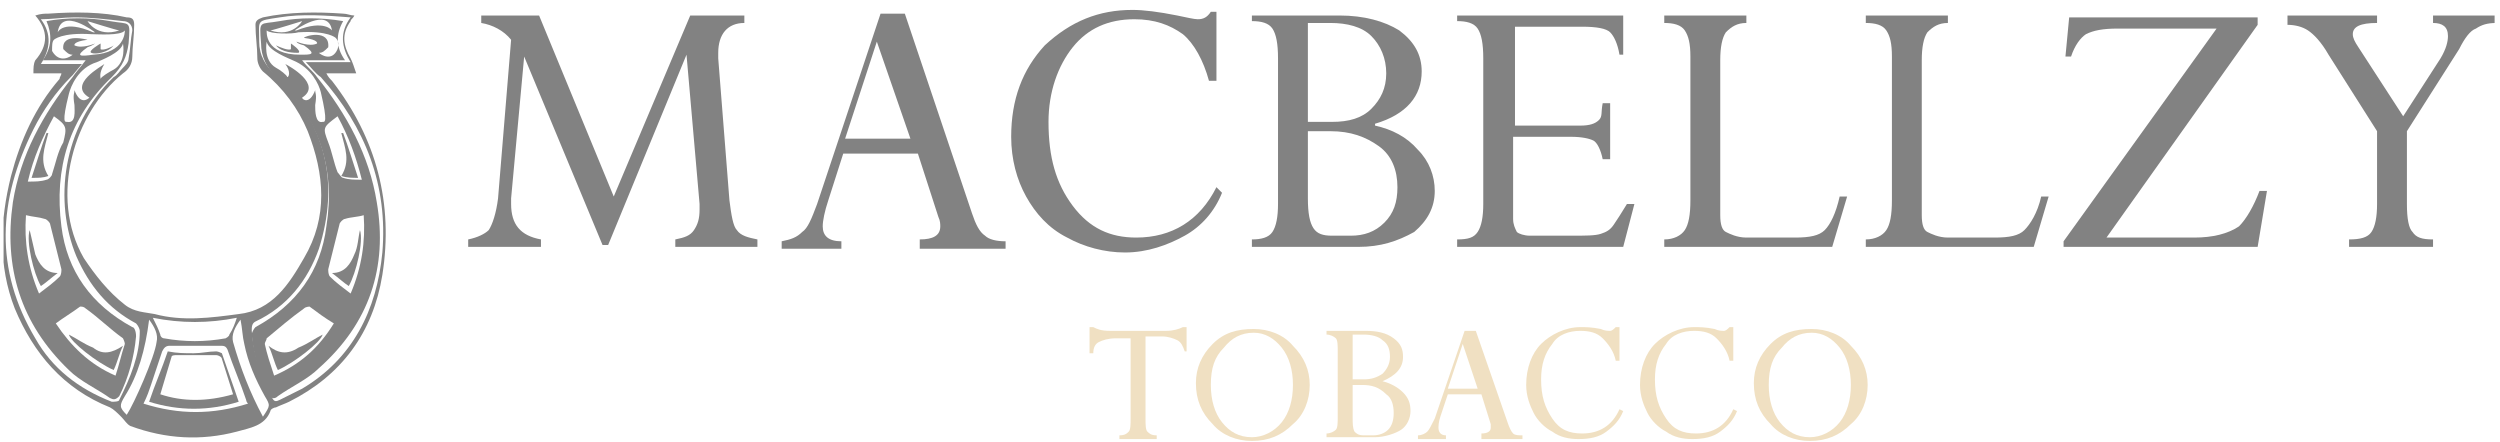 <svg width="232" height="41" viewBox="0 0 232 41" fill="none" xmlns="http://www.w3.org/2000/svg">
<g clip-path="url(#clip0_350_1296)">
<path d="M30.807 7.5C30.634 7.327 30.461 7.154 30.288 6.807C30.807 6.807 31.327 6.807 31.673 6.807C32.019 6.807 32.539 6.807 33.058 6.807C32.885 6.288 32.712 5.768 32.539 5.422C31.846 4.21 31.673 3.171 32.539 1.959C32.539 1.786 32.712 1.786 32.885 1.439C32.539 1.439 32.193 1.266 31.846 1.266C29.422 1.093 26.825 1.093 24.4 1.612C23.881 1.786 23.708 1.959 23.708 2.305C23.708 3.344 23.881 4.383 23.881 5.422C23.881 5.768 24.054 6.288 24.4 6.634C26.305 8.193 27.69 10.097 28.556 12.175C30.114 16.158 30.461 20.141 28.21 23.95C26.825 26.374 25.266 28.799 22.149 29.145C19.552 29.491 16.954 29.838 14.357 29.145C13.491 28.972 12.452 28.972 11.586 28.279C10.028 27.067 8.816 25.509 7.777 23.95C4.487 18.236 6.911 10.444 11.413 6.807C11.933 6.461 12.279 5.941 12.279 5.249C12.279 4.383 12.452 3.344 12.452 2.305C12.452 1.786 12.279 1.612 11.76 1.612C9.508 1.093 6.911 1.093 4.487 1.266C4.141 1.266 3.794 1.266 3.275 1.439C4.487 2.825 4.487 4.21 3.275 5.595C3.102 5.941 3.102 6.288 3.102 6.807C4.141 6.807 4.833 6.807 5.699 6.807C5.699 6.98 5.526 7.154 5.526 7.327C3.275 9.924 1.889 13.041 1.024 16.331C-0.015 20.487 -0.188 24.643 1.37 28.625C3.102 32.781 5.872 36.071 10.201 37.803C10.547 37.976 10.894 38.322 11.24 38.669C11.586 39.015 11.76 39.361 12.106 39.535C15.396 40.747 18.686 40.92 21.976 40.054C23.188 39.708 24.573 39.535 25.093 38.149C25.093 37.976 25.439 37.803 25.612 37.803C25.959 37.63 26.478 37.457 26.825 37.283C31.673 34.859 34.617 30.877 35.483 25.509C36.522 18.928 34.963 12.868 30.807 7.5ZM21.976 29.491C21.803 30.011 21.63 30.53 21.283 31.05C21.283 31.223 20.937 31.396 20.937 31.396C19.032 31.742 17.128 31.742 15.223 31.396C15.05 31.396 14.876 31.223 14.876 31.05C14.703 30.53 14.53 30.184 14.184 29.491C16.781 30.011 19.379 30.011 21.976 29.491ZM11.067 37.11C11.067 37.283 10.547 37.283 10.374 37.283C7.257 36.071 4.833 34.167 3.275 31.396C-0.535 24.989 -0.188 18.582 3.102 12.002C3.967 10.271 5.179 8.539 6.565 7.154L6.738 6.98L7.604 5.941H7.257C6.045 5.941 5.006 5.941 3.794 5.941C4.66 4.556 4.833 3.171 3.794 1.786C4.833 1.786 5.872 1.612 6.911 1.612C8.47 1.612 9.855 1.786 11.413 1.959C11.933 1.959 12.279 2.305 12.279 2.825C12.106 3.69 12.106 4.556 11.933 5.422C11.933 5.768 11.586 6.115 11.413 6.288C11.067 6.634 10.894 6.98 10.547 7.154C5.699 11.829 5.006 18.755 7.084 23.777C8.296 26.547 10.028 28.625 12.625 30.011C12.799 30.184 12.972 30.53 12.972 30.703C12.972 32.955 12.106 35.032 11.067 37.11ZM11.76 38.496C11.067 37.803 11.067 37.63 11.586 36.764C12.799 34.859 13.491 32.435 13.838 29.664C14.357 30.357 14.703 31.05 14.53 31.742C14.357 33.128 12.452 37.457 11.76 38.496ZM13.318 37.457C13.664 36.764 13.838 36.245 14.011 35.725C14.357 34.686 14.703 33.647 15.05 32.608C15.223 32.262 15.396 32.089 15.742 32.089C17.301 32.089 18.859 32.089 20.418 32.089C20.764 32.089 20.937 32.089 21.11 32.435C21.63 33.993 22.322 35.552 22.842 37.11C22.842 37.11 22.842 37.283 23.015 37.457C19.725 38.496 16.608 38.496 13.318 37.457ZM24.4 38.669C23.188 36.418 22.322 34.167 21.63 31.742C21.456 31.05 21.803 30.357 22.322 29.664C22.495 30.53 22.495 31.223 22.669 31.916C23.015 33.647 23.708 35.206 24.573 36.764C25.093 37.63 25.093 37.63 24.4 38.669ZM35.483 23.431C34.963 28.799 32.712 33.301 28.037 36.071C27.344 36.418 26.651 36.764 25.959 37.11C25.612 37.283 25.439 37.283 25.266 36.937C24.227 35.032 23.535 32.955 23.361 30.703C23.361 30.357 23.361 30.011 23.708 29.838C26.651 28.452 28.556 26.028 29.595 23.084C31.5 17.024 30.288 11.656 25.785 7.154C24.573 6.115 24.054 5.076 24.054 3.864C24.054 1.786 23.708 1.959 25.959 1.612C28.037 1.266 30.288 1.439 32.539 1.612C31.5 2.998 31.673 4.383 32.539 5.768C31.154 5.768 29.941 5.768 28.383 5.768C28.902 6.288 29.249 6.807 29.768 7.154C33.924 11.829 36.002 17.197 35.483 23.431Z" fill="#828282"/>
<path d="M20.072 32.608C19.379 32.608 18.686 32.781 17.994 32.781C17.128 32.781 16.435 32.781 15.569 32.608C15.05 34.166 14.357 35.725 13.838 37.283C16.608 38.149 19.379 38.149 22.15 37.283C21.63 35.725 21.111 34.34 20.591 32.781C20.591 32.781 20.245 32.608 20.072 32.608ZM14.877 36.591C15.223 35.379 15.569 34.34 15.916 33.127C15.916 32.954 16.262 32.954 16.435 32.954C17.647 32.954 18.86 32.954 20.072 32.954C20.245 32.954 20.591 33.127 20.591 33.301C20.938 34.34 21.284 35.552 21.63 36.591C19.206 37.283 16.955 37.283 14.877 36.591Z" fill="#828282"/>
<path d="M24.92 32.089C25.266 32.781 25.439 33.647 25.786 34.34C27.344 33.647 29.768 31.742 29.942 31.05C29.249 31.396 28.556 31.916 27.691 32.262C26.651 32.955 25.786 32.781 24.92 32.089Z" fill="#828282"/>
<path d="M32.886 23.604C32.539 24.469 32.02 25.335 30.808 25.335C31.5 25.855 31.847 26.201 32.366 26.547C33.059 25.335 33.751 22.392 33.405 21.352C33.232 22.045 33.232 22.911 32.886 23.604Z" fill="#828282"/>
<path d="M31.673 16.331C32.192 16.505 32.712 16.505 33.231 16.505C32.712 14.946 32.365 13.734 31.846 12.349H31.673C32.019 13.734 32.539 14.946 31.673 16.331Z" fill="#828282"/>
<path d="M11.413 32.089C11.067 32.781 10.894 33.647 10.547 34.34C8.989 33.647 6.565 31.742 6.392 31.05C7.084 31.396 7.777 31.916 8.643 32.262C9.508 32.955 10.374 32.781 11.413 32.089Z" fill="#828282"/>
<path d="M3.275 23.604C3.621 24.469 4.14 25.335 5.353 25.335C4.66 25.855 4.314 26.201 3.794 26.547C3.102 25.335 2.409 22.392 2.755 21.352C2.928 22.045 3.102 22.911 3.275 23.604Z" fill="#828282"/>
<path d="M4.487 16.331C3.968 16.505 3.621 16.505 2.929 16.505C3.448 14.946 3.795 13.734 4.314 12.349H4.487C4.141 13.734 3.621 14.946 4.487 16.331Z" fill="#828282"/>
<path d="M8.469 4.903C8.816 5.076 10.028 4.903 10.547 4.21C10.374 4.383 9.508 4.73 9.335 4.557C9.335 4.383 9.335 4.037 9.335 4.037C9.335 4.037 8.123 4.73 8.469 4.903Z" fill="#828282"/>
<path d="M12.279 30.357C8.47 28.279 6.218 25.162 5.699 21.007C5.006 15.639 6.392 10.963 10.374 7.154C11.413 6.115 11.76 5.249 11.933 4.037C12.106 1.786 12.106 2.305 10.201 1.959C8.296 1.613 6.218 1.613 4.314 1.959C4.833 3.171 4.833 4.383 3.967 5.595C5.353 5.595 6.565 5.595 7.95 5.595C7.431 6.288 7.084 6.634 6.738 7.154C3.967 10.617 1.889 14.427 1.197 18.756C0.331 24.816 1.889 30.011 6.392 34.34C7.431 35.379 8.989 36.072 10.201 36.937C10.547 37.111 10.721 37.111 11.067 36.764C11.933 35.033 12.452 33.128 12.625 31.223C12.625 30.703 12.452 30.357 12.279 30.357ZM11.067 2.825C8.989 3.517 8.123 1.959 8.123 1.959C8.123 1.959 10.894 2.825 11.067 2.825ZM8.816 2.998C8.816 2.998 8.816 2.998 8.643 2.998C5.872 1.786 5.353 2.998 5.353 2.998C5.699 0.574 8.816 2.998 8.816 2.998ZM8.123 4.383C8.643 4.21 8.816 4.037 8.816 4.037C8.816 4.037 7.604 4.556 6.911 4.21C6.911 4.21 6.738 3.864 8.123 3.691C8.123 3.691 5.699 2.998 5.872 4.556C6.218 4.903 6.392 5.076 6.738 5.076C6.565 5.249 5.526 5.942 4.833 4.73C4.833 4.21 4.833 3.864 5.006 3.691C5.006 3.691 5.699 2.998 8.47 3.171C8.989 3.171 11.24 3.344 11.586 2.825C11.586 2.998 11.586 4.903 8.643 5.076C7.431 5.249 6.911 5.249 8.123 4.383ZM6.392 8.712C6.565 8.02 7.257 6.288 8.989 5.768C9.335 5.595 11.24 4.903 11.413 4.037C11.413 4.037 11.76 5.768 10.547 6.461C10.201 6.634 9.335 7.154 9.335 7.327C9.335 7.154 9.162 6.807 9.682 5.942C9.508 6.115 6.218 7.846 8.296 9.059C8.123 9.232 7.431 9.751 6.911 8.366C6.911 8.712 6.738 8.712 6.911 9.751C6.911 10.271 7.084 11.483 6.218 11.31C6.045 11.31 5.699 11.483 6.392 8.712ZM5.006 10.79C6.218 11.656 6.218 11.829 5.872 13.214C5.353 14.08 5.179 15.119 4.833 16.158C4.833 16.331 4.487 16.678 4.314 16.678C3.794 16.851 3.275 16.851 2.582 16.851C3.102 14.6 3.967 12.695 5.006 10.79ZM2.409 19.968C3.102 20.141 3.621 20.141 4.141 20.314C4.314 20.314 4.66 20.66 4.66 20.833C5.006 22.219 5.353 23.604 5.699 24.989C5.699 25.162 5.699 25.509 5.526 25.682C5.006 26.201 4.314 26.721 3.621 27.24C2.582 24.816 2.236 22.392 2.409 19.968ZM11.586 31.916C11.24 32.955 11.067 33.82 10.721 34.859C8.296 33.82 6.565 32.089 5.179 30.011C5.872 29.491 6.738 28.972 7.431 28.453C7.604 28.453 7.777 28.453 7.95 28.626C9.162 29.491 10.201 30.53 11.413 31.396C11.413 31.396 11.586 31.742 11.586 31.916Z" fill="#828282"/>
<path d="M27.69 4.903C28.037 4.73 26.998 4.037 26.998 4.037C26.998 4.037 26.998 4.383 26.998 4.557C26.824 4.73 25.959 4.383 25.612 4.21C26.132 4.903 27.344 4.903 27.69 4.903Z" fill="#828282"/>
<path d="M34.963 18.756C34.27 14.427 32.193 10.617 29.422 7.154C29.076 6.634 28.556 6.288 28.037 5.595C29.422 5.595 30.634 5.595 32.019 5.595C31.154 4.383 31.154 3.171 31.846 1.959C29.768 1.613 27.863 1.613 25.959 1.959C24.054 2.305 24.054 1.786 24.227 4.037C24.227 5.249 24.747 6.288 25.612 7.154C29.595 10.963 31.154 15.639 30.288 21.007C29.768 25.162 27.517 28.279 23.708 30.357C23.535 30.53 23.361 30.877 23.361 31.05C23.535 32.955 24.054 34.859 24.92 36.591C25.093 36.937 25.439 37.111 25.786 36.764C26.998 35.898 28.556 35.206 29.595 34.167C34.27 30.011 36.002 24.816 34.963 18.756ZM30.807 2.825C30.807 2.825 30.115 1.786 27.517 2.825C27.344 2.825 27.344 2.825 27.344 2.825C27.344 2.825 30.461 0.574 30.807 2.825ZM28.037 1.959C28.037 1.959 27.171 3.517 25.093 2.825C25.266 2.825 28.037 1.959 28.037 1.959ZM24.747 2.825C25.093 3.171 27.171 3.171 27.69 2.998C30.461 2.825 31.154 3.517 31.154 3.517C31.327 3.691 31.5 4.037 31.327 4.556C30.807 5.768 29.768 5.076 29.595 4.903C29.941 4.903 30.115 4.73 30.461 4.383C30.634 2.652 28.21 3.344 28.21 3.517C29.595 3.691 29.422 4.037 29.422 4.037C28.729 4.383 27.517 3.864 27.517 3.864C27.517 3.864 27.517 4.037 28.21 4.21C29.422 5.076 28.902 5.076 27.863 5.076C24.573 5.076 24.747 2.998 24.747 2.825ZM29.941 11.31C29.249 11.483 29.249 10.271 29.249 9.751C29.422 8.712 29.249 8.712 29.249 8.366C28.729 9.751 28.037 9.232 28.037 9.059C29.941 7.846 26.825 6.115 26.478 5.942C26.998 6.634 26.825 7.154 26.651 7.154C26.651 6.981 25.959 6.461 25.612 6.288C24.4 5.595 24.747 3.864 24.747 3.864C24.92 4.73 26.825 5.422 27.171 5.595C28.902 6.288 29.595 7.846 29.768 8.539C30.461 11.483 30.115 11.31 29.941 11.31ZM30.461 13.214C29.941 11.829 29.941 11.829 31.327 10.79C32.366 12.695 33.058 14.6 33.578 16.678C32.885 16.678 32.366 16.678 31.846 16.504C31.673 16.504 31.5 16.158 31.327 15.985C30.98 15.119 30.807 14.08 30.461 13.214ZM25.439 34.859C25.093 33.82 24.747 32.782 24.573 31.916C24.573 31.742 24.747 31.569 24.747 31.396C25.786 30.53 26.998 29.491 28.21 28.626C28.383 28.453 28.729 28.453 28.729 28.453C29.422 28.972 30.115 29.491 30.98 30.011C29.595 32.262 27.863 33.82 25.439 34.859ZM32.539 27.24C31.846 26.721 31.154 26.201 30.634 25.682C30.461 25.509 30.461 25.162 30.461 24.989C30.807 23.604 31.154 22.219 31.5 20.833C31.5 20.66 31.846 20.314 32.019 20.314C32.539 20.141 33.231 20.141 33.751 19.968C33.924 22.392 33.578 24.816 32.539 27.24Z" fill="#828282"/>
<path d="M64.054 1.439H69.076V2.132C67.517 2.132 66.652 3.171 66.652 4.903C66.652 5.076 66.652 5.249 66.652 5.422L67.691 18.582C67.864 19.968 68.037 21.007 68.383 21.353C68.73 21.872 69.422 22.046 70.288 22.219V22.911H62.669V22.219C63.535 22.046 64.054 21.872 64.401 21.353C64.747 20.833 64.92 20.314 64.92 19.448C64.92 19.275 64.92 19.102 64.92 18.929L63.708 5.076L56.435 22.738H55.916L48.643 5.249L47.431 18.409C47.431 18.582 47.431 18.756 47.431 18.929C47.431 20.833 48.297 21.872 50.202 22.219V22.911H43.448V22.219C44.314 22.046 45.007 21.699 45.353 21.353C45.699 20.833 46.046 19.794 46.219 18.409L47.431 3.691C46.738 2.825 45.699 2.305 44.66 2.132V1.439H50.028L56.955 18.236L64.054 1.439Z" fill="#828282"/>
<path d="M85.353 22.911V22.218C86.565 22.218 87.258 21.872 87.258 21.006C87.258 20.833 87.258 20.487 87.085 20.141L85.18 14.253H78.253L76.868 18.582C76.522 19.621 76.349 20.487 76.349 21.006C76.349 21.872 76.868 22.392 78.08 22.392V23.084H72.539V22.392C73.405 22.218 73.924 22.045 74.444 21.526C74.963 21.18 75.31 20.314 75.829 18.928L81.716 1.266H83.968L90.201 19.794C90.548 20.833 90.894 21.526 91.413 21.872C91.76 22.218 92.453 22.392 93.318 22.392V23.084H85.353V22.911ZM78.427 12.868H84.487L81.37 3.864L78.427 12.868Z" fill="#828282"/>
<path d="M112.886 1.093V7.5H112.193C111.673 5.595 110.808 4.037 109.769 3.171C108.557 2.305 107.171 1.786 105.266 1.786C102.842 1.786 100.937 2.652 99.552 4.383C98.167 6.115 97.301 8.539 97.301 11.309C97.301 14.6 97.994 17.024 99.552 19.102C101.111 21.18 103.015 22.046 105.44 22.046C108.73 22.046 111.327 20.487 112.886 17.37L113.405 17.89C112.712 19.621 111.5 21.006 109.942 21.872C108.383 22.738 106.479 23.431 104.401 23.431C102.496 23.431 100.591 22.911 99.033 22.046C97.301 21.18 96.089 19.794 95.223 18.236C94.357 16.677 93.838 14.773 93.838 12.695C93.838 9.232 94.877 6.461 96.955 4.21C99.379 1.959 101.976 0.92 105.093 0.92C106.132 0.92 107.518 1.093 109.249 1.439C110.115 1.613 110.808 1.786 111.154 1.786C111.673 1.786 112.02 1.613 112.366 1.093H112.886Z" fill="#828282"/>
<path d="M126.046 22.911H116.176V22.219C117.042 22.219 117.734 22.046 118.081 21.526C118.427 21.007 118.6 20.141 118.6 18.929V5.422C118.6 4.037 118.427 3.171 118.081 2.652C117.734 2.132 117.042 1.959 116.176 1.959V1.439H124.314C126.565 1.439 128.47 1.959 129.855 2.825C131.241 3.864 131.933 5.076 131.933 6.634C131.933 8.885 130.548 10.617 127.604 11.483V11.656C129.163 12.002 130.548 12.695 131.587 13.907C132.626 14.946 133.145 16.331 133.145 17.716C133.145 19.275 132.453 20.487 131.241 21.526C129.682 22.392 128.124 22.911 126.046 22.911ZM121.371 2.305V11.31H123.622C125.18 11.31 126.392 10.963 127.258 10.098C128.124 9.232 128.643 8.193 128.643 6.807C128.643 5.422 128.124 4.21 127.258 3.344C126.392 2.478 125.007 2.132 123.449 2.132H121.371V2.305ZM123.449 12.175H121.371V18.409C121.371 19.794 121.544 20.66 121.89 21.18C122.236 21.699 122.756 21.872 123.622 21.872H125.353C126.565 21.872 127.604 21.526 128.47 20.66C129.336 19.794 129.682 18.756 129.682 17.37C129.682 15.812 129.163 14.427 127.951 13.561C126.739 12.695 125.353 12.175 123.449 12.175Z" fill="#828282"/>
<path d="M148.729 9.578H149.422V14.773H148.729C148.556 13.907 148.21 13.214 147.863 13.041C147.517 12.868 146.824 12.695 145.785 12.695H140.417V20.314C140.417 20.833 140.591 21.18 140.764 21.526C140.937 21.699 141.456 21.872 141.976 21.872H145.785C147.171 21.872 148.037 21.872 148.556 21.699C149.075 21.526 149.422 21.353 149.768 20.833C150.114 20.314 150.461 19.794 150.98 18.929H151.673L150.634 22.911H135.223V22.219C136.262 22.219 136.781 22.046 137.127 21.526C137.474 21.007 137.647 20.141 137.647 18.929V5.422C137.647 4.037 137.474 3.171 137.127 2.652C136.781 2.132 136.088 1.959 135.223 1.959V1.439H150.634V5.076H150.288C150.114 4.037 149.768 3.344 149.422 2.998C149.075 2.652 148.21 2.478 146.824 2.478H140.591V11.656H146.651C147.517 11.656 148.037 11.483 148.383 11.136C148.729 10.79 148.556 10.444 148.729 9.578Z" fill="#828282"/>
<path d="M170.721 18.236H171.414L170.029 22.911H154.444V22.219C155.31 22.219 156.003 21.872 156.349 21.353C156.695 20.833 156.869 19.968 156.869 18.582V5.249C156.869 4.037 156.695 3.344 156.349 2.825C156.003 2.305 155.31 2.132 154.444 2.132V1.439H162.063V2.132C161.198 2.132 160.678 2.478 160.159 2.998C159.812 3.517 159.639 4.383 159.639 5.595V19.968C159.639 20.833 159.812 21.353 160.159 21.526C160.505 21.699 161.198 22.046 162.063 22.046H166.566C167.951 22.046 168.817 21.872 169.336 21.353C169.856 20.833 170.375 19.794 170.721 18.236Z" fill="#828282"/>
<path d="M189.423 18.236H190.115L188.73 22.911H173.146V22.219C174.011 22.219 174.704 21.872 175.05 21.353C175.397 20.833 175.57 19.968 175.57 18.582V5.249C175.57 4.037 175.397 3.344 175.05 2.825C174.704 2.305 174.011 2.132 173.146 2.132V1.439H180.765V2.132C179.899 2.132 179.379 2.478 178.86 2.998C178.513 3.517 178.34 4.383 178.34 5.595V19.968C178.34 20.833 178.513 21.353 178.86 21.526C179.206 21.699 179.899 22.046 180.765 22.046H185.094C186.479 22.046 187.345 21.872 187.864 21.353C188.384 20.833 189.076 19.794 189.423 18.236Z" fill="#828282"/>
<path d="M209.682 17.717H210.374L209.509 22.912H191.5V22.392L205.699 2.652H196.522C195.136 2.652 194.271 2.825 193.578 3.171C193.058 3.518 192.539 4.21 192.193 5.249H191.673L192.019 1.613H209.509V2.305L195.483 22.046H203.621C205.353 22.046 206.738 21.699 207.777 21.007C208.47 20.314 209.162 19.102 209.682 17.717Z" fill="#828282"/>
<path d="M228.21 4.556L223.362 12.175V18.929C223.362 20.314 223.535 21.18 223.881 21.526C224.227 22.046 224.747 22.219 225.786 22.219V22.911H217.994V22.219C219.033 22.219 219.725 22.046 220.072 21.526C220.418 21.007 220.591 20.141 220.591 18.929V12.175L216.089 5.076C215.396 3.864 214.704 3.171 214.184 2.825C213.665 2.478 212.972 2.305 212.279 2.305V1.439H220.591V2.132C219.033 2.132 218.34 2.478 218.34 3.171C218.34 3.517 218.513 3.864 218.859 4.383L223.015 10.79L226.478 5.422C226.998 4.556 227.171 3.864 227.171 3.344C227.171 2.478 226.652 2.132 225.786 2.132V1.439H231.673V2.132C230.807 2.132 230.288 2.305 229.768 2.652C229.249 2.825 228.73 3.517 228.21 4.556Z" fill="#828282"/>
<path d="M107.864 31.223H106.305V38.842C106.305 39.361 106.305 39.881 106.478 40.054C106.651 40.227 106.825 40.4 107.344 40.4V40.746H103.881V40.4C104.4 40.4 104.574 40.227 104.747 40.054C104.92 39.881 104.92 39.361 104.92 38.842V31.396H103.535C102.842 31.396 102.322 31.569 101.976 31.742C101.63 31.915 101.457 32.262 101.457 32.781H101.11V30.357H101.457C101.803 30.53 102.149 30.703 103.015 30.703H108.21C108.903 30.703 109.422 30.53 109.768 30.357H110.115V32.608H109.942C109.768 32.089 109.595 31.742 109.249 31.569C108.903 31.396 108.383 31.223 107.864 31.223Z" fill="#F0E0C2"/>
<path d="M110.98 35.552C110.98 34.167 111.5 32.955 112.539 31.916C113.578 30.877 114.79 30.53 116.348 30.53C117.734 30.53 119.119 31.05 119.985 32.089C121.024 33.128 121.543 34.34 121.543 35.725C121.543 37.11 121.024 38.496 119.985 39.361C118.946 40.4 117.734 40.92 116.175 40.92C114.79 40.92 113.405 40.4 112.539 39.361C111.5 38.322 110.98 37.11 110.98 35.552ZM112.366 35.725C112.366 37.11 112.712 38.322 113.405 39.188C114.097 40.054 114.963 40.574 116.175 40.574C117.214 40.574 118.253 40.054 118.946 39.188C119.638 38.322 119.985 37.11 119.985 35.725C119.985 34.34 119.638 33.128 118.946 32.262C118.253 31.396 117.387 30.877 116.348 30.877C115.136 30.877 114.271 31.396 113.578 32.262C112.712 33.128 112.366 34.167 112.366 35.725Z" fill="#F0E0C2"/>
<path d="M127.604 40.573H123.102V40.227C123.448 40.227 123.794 40.054 123.967 39.881C124.141 39.708 124.141 39.188 124.141 38.669V32.608C124.141 32.088 124.141 31.569 123.967 31.396C123.794 31.223 123.448 31.049 123.102 31.049V30.703H126.738C127.777 30.703 128.643 30.876 129.335 31.396C130.028 31.915 130.201 32.435 130.201 33.127C130.201 34.166 129.508 34.859 128.296 35.378C128.989 35.552 129.682 35.898 130.201 36.417C130.721 36.937 130.894 37.456 130.894 38.149C130.894 38.842 130.547 39.534 130.028 39.881C129.508 40.227 128.47 40.573 127.604 40.573ZM125.526 31.049V35.205H126.565C127.257 35.205 127.777 35.032 128.296 34.686C128.643 34.34 128.989 33.82 128.989 33.127C128.989 32.435 128.816 31.915 128.296 31.569C127.95 31.223 127.257 31.049 126.565 31.049H125.526ZM126.392 35.725H125.526V38.669C125.526 39.361 125.526 39.708 125.699 40.054C125.872 40.227 126.045 40.4 126.565 40.4H127.431C127.95 40.4 128.47 40.227 128.816 39.881C129.162 39.534 129.335 39.015 129.335 38.322C129.335 37.63 129.162 36.937 128.643 36.591C127.95 35.898 127.257 35.725 126.392 35.725Z" fill="#F0E0C2"/>
<path d="M137.474 40.573V40.227C137.994 40.227 138.34 40.054 138.34 39.708C138.34 39.534 138.34 39.534 138.34 39.361L137.474 36.591H134.357L133.665 38.669C133.492 39.188 133.492 39.534 133.492 39.708C133.492 40.054 133.665 40.4 134.184 40.4V40.746H131.587V40.4C131.933 40.4 132.28 40.227 132.453 40.054C132.626 39.881 132.799 39.534 133.145 38.842L135.916 30.703H136.955L139.899 39.188C140.072 39.708 140.245 40.054 140.418 40.227C140.591 40.4 140.938 40.4 141.284 40.4V40.746H137.474V40.573ZM134.357 36.071H137.128L135.743 31.915L134.357 36.071Z" fill="#F0E0C2"/>
<path d="M150.288 30.53V33.474H149.942C149.768 32.608 149.249 31.915 148.729 31.396C148.21 30.876 147.517 30.703 146.652 30.703C145.613 30.703 144.574 31.05 144.054 31.915C143.361 32.781 143.015 33.82 143.015 35.205C143.015 36.764 143.361 37.803 144.054 38.842C144.747 39.881 145.613 40.227 146.825 40.227C148.383 40.227 149.595 39.534 150.288 37.976L150.634 38.149C150.288 39.015 149.768 39.534 149.076 40.054C148.383 40.573 147.517 40.746 146.478 40.746C145.613 40.746 144.747 40.573 144.054 40.054C143.361 39.708 142.669 39.015 142.323 38.322C141.976 37.63 141.63 36.764 141.63 35.725C141.63 34.166 142.149 32.781 143.015 31.915C143.881 31.05 145.266 30.357 146.652 30.357C147.171 30.357 147.69 30.357 148.556 30.53C148.903 30.703 149.249 30.703 149.422 30.703C149.595 30.703 149.768 30.53 149.942 30.357H150.288V30.53Z" fill="#F0E0C2"/>
<path d="M160.85 30.53V33.474H160.504C160.331 32.608 159.811 31.915 159.292 31.396C158.772 30.876 158.08 30.703 157.214 30.703C156.175 30.703 155.136 31.05 154.617 31.915C153.924 32.781 153.578 33.82 153.578 35.205C153.578 36.764 153.924 37.803 154.617 38.842C155.309 39.881 156.175 40.227 157.387 40.227C158.946 40.227 160.158 39.534 160.85 37.976L161.197 38.149C160.85 39.015 160.331 39.534 159.638 40.054C158.946 40.573 158.08 40.746 157.041 40.746C156.175 40.746 155.309 40.573 154.617 40.054C153.924 39.708 153.231 39.015 152.885 38.322C152.539 37.63 152.192 36.764 152.192 35.725C152.192 34.166 152.712 32.781 153.578 31.915C154.443 31.05 155.829 30.357 157.214 30.357C157.734 30.357 158.253 30.357 159.119 30.53C159.465 30.703 159.811 30.703 159.985 30.703C160.158 30.703 160.331 30.53 160.504 30.357H160.85V30.53Z" fill="#F0E0C2"/>
<path d="M162.756 35.552C162.756 34.167 163.275 32.955 164.314 31.916C165.353 30.877 166.565 30.53 168.124 30.53C169.509 30.53 170.894 31.05 171.76 32.089C172.799 33.128 173.319 34.34 173.319 35.725C173.319 37.11 172.799 38.496 171.76 39.361C170.721 40.4 169.509 40.92 167.951 40.92C166.565 40.92 165.18 40.4 164.314 39.361C163.275 38.322 162.756 37.11 162.756 35.552ZM164.141 35.725C164.141 37.11 164.487 38.322 165.18 39.188C165.873 40.054 166.739 40.574 167.951 40.574C168.99 40.574 170.029 40.054 170.721 39.188C171.414 38.322 171.76 37.11 171.76 35.725C171.76 34.34 171.414 33.128 170.721 32.262C170.029 31.396 169.163 30.877 168.124 30.877C166.912 30.877 166.046 31.396 165.353 32.262C164.487 33.128 164.141 34.167 164.141 35.725Z" fill="#F0E0C2"/>
</g>
<defs>
<clipPath id="clip0_350_1296">
<rect width="231.169" height="40" fill="white" transform="translate(0.331 0.92)"/>
</clipPath>
</defs>
</svg>
